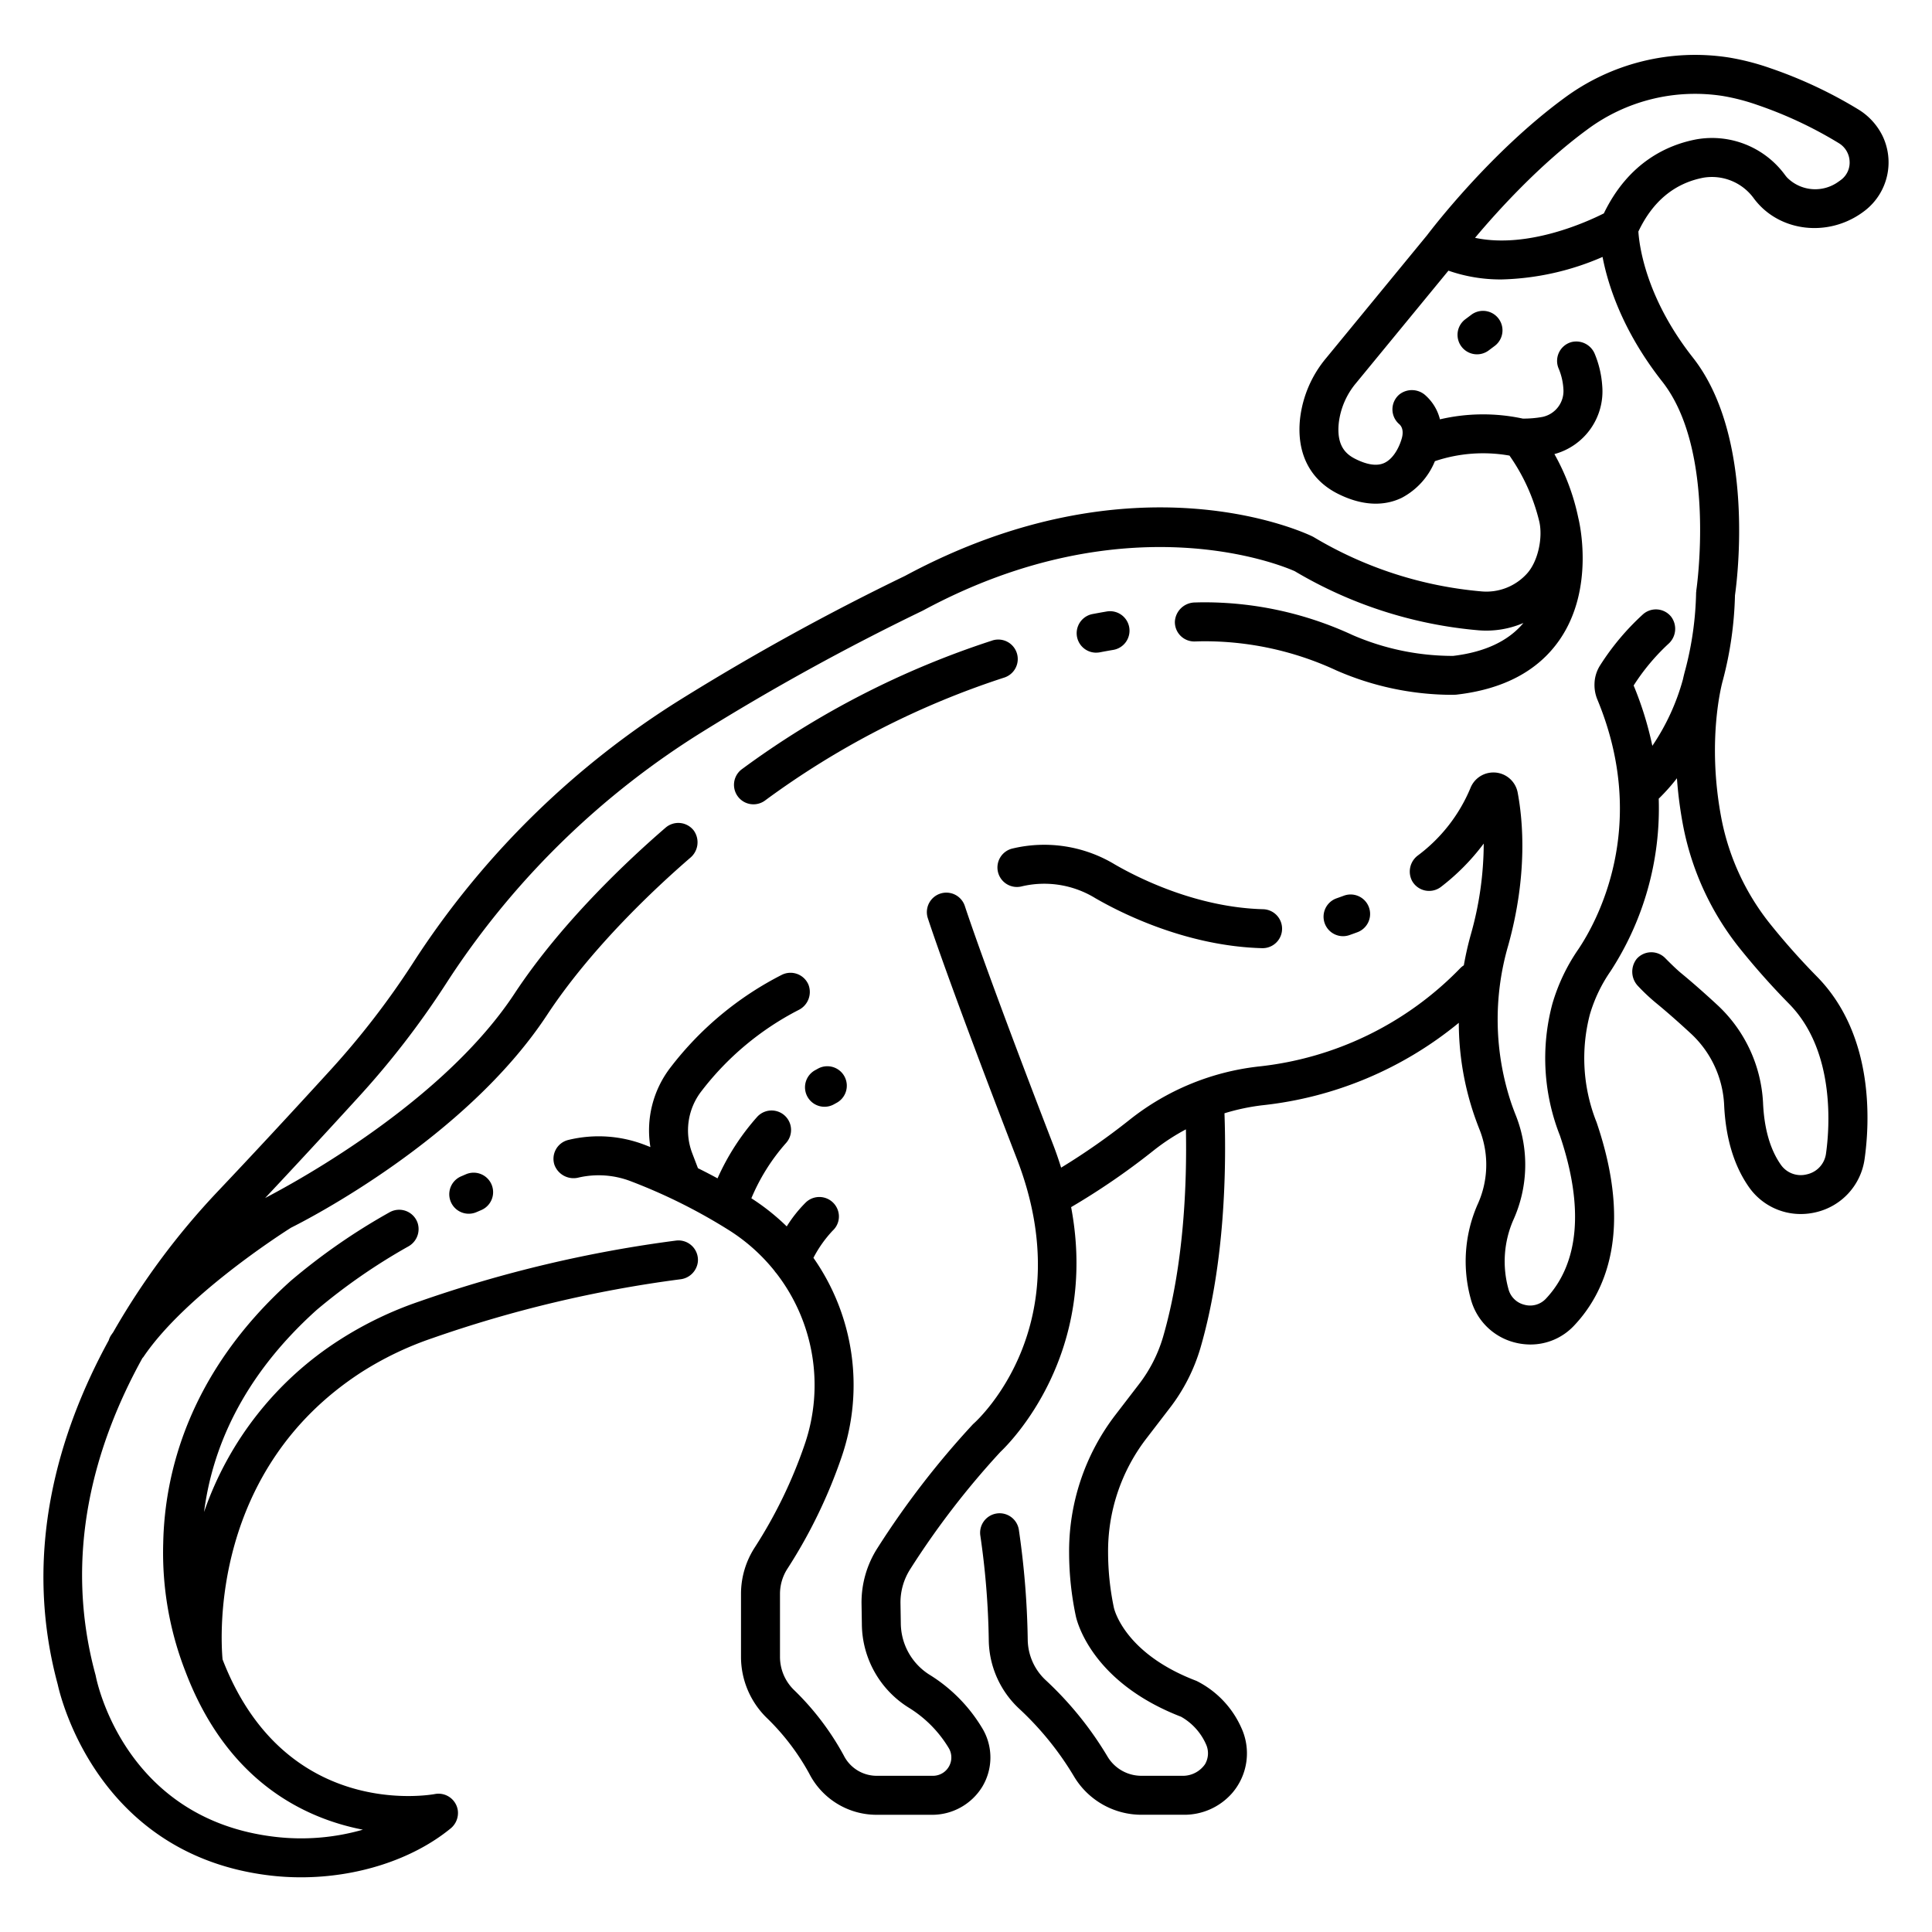 <?xml version="1.0"?>
<svg xmlns="http://www.w3.org/2000/svg" id="outline" viewBox="0 0 340 340" width="512" height="512"><path d="M178.171,149.327A3.428,3.428,0,0,0,179.755,156a17.18,17.18,0,0,1,12.975,2.046c4.364,2.533,15.962,8.462,29.4,8.817h.093a3.428,3.428,0,0,0,.088-6.854c-11.861-.314-22.231-5.625-26.14-7.893a24.037,24.037,0,0,0-18-2.788Z"/><path d="M236.35,164.753a3.434,3.434,0,0,0,1.129-.192c.494-.172.977-.347,1.454-.525a3.428,3.428,0,0,0-2.393-6.424c-.433.161-.871.319-1.318.475a3.429,3.429,0,0,0,1.128,6.666Z"/><path d="M82.01,206.646l-.884.381a3.427,3.427,0,1,0,2.732,6.287l.836-.359a3.428,3.428,0,0,0-2.684-6.309Z"/><path d="M304.3,10.126a38.693,38.693,0,0,0-29.11,7.2c-12.92,9.5-23.236,23-24.028,24.044l-17.792,21.66A20.182,20.182,0,0,0,228.787,73.7c-.642,6.041,1.731,10.731,6.682,13.207,5.17,2.584,8.958,1.8,11.225.695a12.69,12.69,0,0,0,5.825-6.443,26.589,26.589,0,0,1,13.127-.98,34.066,34.066,0,0,1,5.251,11.64c.633,2.827-.222,6.973-2.17,9.117a9.625,9.625,0,0,1-7.987,3.142,69.125,69.125,0,0,1-29.533-9.545c-.082-.048-.165-.093-.25-.134-1.258-.615-31.3-14.79-71.688,6.948a425.481,425.481,0,0,0-39.515,21.765,151.373,151.373,0,0,0-45.831,44.455c-.435.657-.87,1.32-1.3,1.991a143.892,143.892,0,0,1-14.886,19.208c-6.854,7.507-13.4,14.553-19.45,20.941a129.412,129.412,0,0,0-18.364,24.736c-.125.179-.256.357-.377.537a3.424,3.424,0,0,0-.414.9c-8.845,16.177-15.257,37.342-8.969,60.568.543,2.5,7.242,30.065,37.4,33.613a46.4,46.4,0,0,0,5.409.314c9.86,0,19.558-3.094,26.259-8.541a3.519,3.519,0,0,0,1.335-3.249,3.432,3.432,0,0,0-4.02-2.866c-1.082.2-26.465,4.55-37.379-23.688-.362-3.994-2.045-33.352,24.385-50.513A57.646,57.646,0,0,1,76,235.526a217.491,217.491,0,0,1,43.687-10.387,3.5,3.5,0,0,0,3.127-3.1A3.435,3.435,0,0,0,119,218.317a224.393,224.393,0,0,0-45.25,10.734,64.5,64.5,0,0,0-13.931,6.712,58.611,58.611,0,0,0-23.906,30.32c1.378-10.745,6.432-23.534,19.825-35.564a104.335,104.335,0,0,1,16.115-11.163,3.494,3.494,0,0,0,1.662-4.072,3.431,3.431,0,0,0-4.972-1.934,109.087,109.087,0,0,0-17.387,12.069c-18.1,16.258-22.189,34.06-22.432,46.131a57.507,57.507,0,0,0,3.918,22.627c7.33,19.294,20.87,25.8,31.218,27.817a39.367,39.367,0,0,1-15.495,1.253c-26.344-3.1-31.3-27.23-31.5-28.247-.017-.09-.038-.179-.062-.267-5.762-21.188-.168-40.474,8.255-55.721.056-.071.125-.125.176-.2,7.269-10.784,24.312-21.7,25.983-22.757,2.678-1.333,30.7-15.636,45.05-37.429,7.8-11.844,19.084-22.374,25.209-27.669a3.551,3.551,0,0,0,.612-4.8,3.428,3.428,0,0,0-4.956-.5c-6.363,5.488-18.277,16.581-26.591,29.205-13.718,20.831-43.286,35.59-43.893,35.982C51.76,205.4,57.174,199.55,62.8,193.388A150.746,150.746,0,0,0,78.4,173.257q.62-.962,1.242-1.9a144.546,144.546,0,0,1,43.773-42.444,417.513,417.513,0,0,1,38.87-21.4c.056-.026.111-.054.165-.083,36.06-19.447,63.543-7.748,65.407-6.909a76.026,76.026,0,0,0,32.328,10.4,16.551,16.551,0,0,0,7.909-1.285c-2.639,3.17-6.783,5.126-12.376,5.792a44.313,44.313,0,0,1-17.72-3.684A61.985,61.985,0,0,0,211.35,106c-.347.007-.7.016-1.057.027a3.568,3.568,0,0,0-3.533,3.349,3.411,3.411,0,0,0,3.536,3.51q.6-.019,1.193-.031a55.037,55.037,0,0,1,23.694,5.129,51.068,51.068,0,0,0,19.992,4.292c.553,0,.886-.014.956-.017s.152-.01.228-.019c8.244-.946,14.334-4.189,18.1-9.64,6.243-9.039,3.484-20.708,3.3-21.441a39.07,39.07,0,0,0-4.207-11.249,11.436,11.436,0,0,0,8.412-12.029,17.76,17.76,0,0,0-1.305-5.58,3.519,3.519,0,0,0-4.029-2.12,3.431,3.431,0,0,0-2.309,4.734,10.887,10.887,0,0,1,.81,3.522,4.654,4.654,0,0,1-3.7,4.937,18.4,18.4,0,0,1-3.446.291,33.284,33.284,0,0,0-14.578.133,8.331,8.331,0,0,0-2.44-4.122,3.56,3.56,0,0,0-4.7-.259,3.429,3.429,0,0,0-.035,5.218c1,.869.486,2.449.411,2.66-.024.063-.032.127-.052.19s-.043.095-.057.147c-.054.173-.952,2.976-2.977,3.866-1.26.553-2.949.309-5.022-.727-1.594-.8-3.368-2.239-2.931-6.351a13.364,13.364,0,0,1,3.067-7.037L254.9,47.632a27.8,27.8,0,0,0,9.371,1.545,47.237,47.237,0,0,0,17.753-3.961c.965,5.023,3.557,13.107,10.5,21.932,9.569,12.156,6.042,36.5,6,36.746-.011.073,0,.143-.011.216s-.025.137-.027.208a57.377,57.377,0,0,1-1.9,13.551c-.034.114-.2.7-.423,1.711a39.358,39.358,0,0,1-5.379,11.674,59.968,59.968,0,0,0-3.29-10.618,37.512,37.512,0,0,1,6.113-7.322,3.542,3.542,0,0,0,.489-4.78,3.428,3.428,0,0,0-4.978-.406,44.329,44.329,0,0,0-7.541,8.988,6.322,6.322,0,0,0-.96,2.969l0,.048a6.654,6.654,0,0,0,.509,3.01c9.242,22.338-.2,39.217-3.379,43.932a33.252,33.252,0,0,0-4.562,9.605,37.083,37.083,0,0,0,1.346,23.189c4.249,12.567,3.382,22.493-2.507,28.709a3.783,3.783,0,0,1-3.766,1.033,3.824,3.824,0,0,1-2.8-2.773,18.233,18.233,0,0,1,.821-12.049,23.589,23.589,0,0,0,.531-18.371q-.461-1.149-.851-2.277a46.538,46.538,0,0,1-.525-27.8c3.422-12.333,2.592-21.862,1.65-26.872a4.339,4.339,0,0,0-4.749-3.5h0a4.329,4.329,0,0,0-3.568,2.729,28.448,28.448,0,0,1-9.268,11.868,3.533,3.533,0,0,0-.974,4.5,3.43,3.43,0,0,0,5.076,1,39.091,39.091,0,0,0,7.51-7.611,59.105,59.105,0,0,1-2.284,16.052c-.5,1.79-.9,3.583-1.218,5.374a3.407,3.407,0,0,0-.623.5,57.918,57.918,0,0,1-35.6,17.317,44.435,44.435,0,0,0-22.578,9.352,119.088,119.088,0,0,1-12.068,8.437c-.414-1.317-.863-2.648-1.389-4.01-12.146-31.461-15.522-41.932-15.555-42.034a3.428,3.428,0,0,0-6.53,2.088c.134.422,3.441,10.687,15.69,42.416,11.294,29.251-6.81,45.867-7.577,46.552-.075.067-.149.137-.219.211a152.378,152.378,0,0,0-16.736,21.716,17.7,17.7,0,0,0-2.807,9.877l.056,3.466a17.469,17.469,0,0,0,8.263,14.758,21.112,21.112,0,0,1,7.007,7.068,3.228,3.228,0,0,1-2.751,4.916h-9.979a6.486,6.486,0,0,1-5.727-3.584,47.867,47.867,0,0,0-8.828-11.591,8.131,8.131,0,0,1-2.393-5.77V280.487a8.189,8.189,0,0,1,1.329-4.45,89.667,89.667,0,0,0,9.5-19.588,39,39,0,0,0-4.944-35.091,21.384,21.384,0,0,1,3.392-4.791,3.371,3.371,0,0,0,.853-3.735,3.447,3.447,0,0,0-5.581-1.231,23.413,23.413,0,0,0-3.361,4.228,39.442,39.442,0,0,0-6.225-4.952,35.068,35.068,0,0,1,6.1-9.721,3.428,3.428,0,1,0-5.084-4.6,41.9,41.9,0,0,0-6.97,10.814q-1.767-.959-3.445-1.786l-1.012-2.648a11.257,11.257,0,0,1,1.623-10.906A50.772,50.772,0,0,1,140.5,177.76a3.535,3.535,0,0,0,1.783-4.448,3.428,3.428,0,0,0-4.669-1.772,57.552,57.552,0,0,0-19.58,16.265,18.136,18.136,0,0,0-3.574,14.063c-.3-.12-.625-.249-.91-.358a22.586,22.586,0,0,0-13.5-.906c-.019,0-.094.023-.113.029a3.408,3.408,0,0,0-2.35,4.4,3.587,3.587,0,0,0,4.283,2.186,15.788,15.788,0,0,1,9.226.694,97.96,97.96,0,0,1,17.3,8.651,32.445,32.445,0,0,1,7.887,7.07,3.3,3.3,0,0,0,.353.449,32.163,32.163,0,0,1,4.965,30.146,82.8,82.8,0,0,1-8.772,18.089,15.037,15.037,0,0,0-2.425,8.169v11.086a15.022,15.022,0,0,0,4.444,10.66,41.009,41.009,0,0,1,7.548,9.86,13.32,13.32,0,0,0,11.812,7.281h9.7a10.355,10.355,0,0,0,8.91-4.862,9.972,9.972,0,0,0-.035-10.5,27.887,27.887,0,0,0-9.274-9.331,10.785,10.785,0,0,1-4.982-9.02l-.056-3.467a10.877,10.877,0,0,1,1.716-6.054,145.515,145.515,0,0,1,15.875-20.634c1.743-1.646,17.318-17.248,12.437-43.07a124.539,124.539,0,0,0,14.571-10.013,37.564,37.564,0,0,1,5.631-3.676c.186,9.379-.312,23.738-4.023,36.534a25.364,25.364,0,0,1-4.3,8.4l-4.061,5.288a39.427,39.427,0,0,0-8.171,24.462,54.472,54.472,0,0,0,1.164,10.9c.091.47,2.41,11.554,18.548,17.791a10.389,10.389,0,0,1,4.361,4.8,3.8,3.8,0,0,1-.149,3.54,4.741,4.741,0,0,1-3.725,2.048h-7.467a6.944,6.944,0,0,1-5.962-3.364,60.832,60.832,0,0,0-10.862-13.439,9.9,9.9,0,0,1-3.19-7.1,147.487,147.487,0,0,0-1.559-19.363,3.428,3.428,0,1,0-6.779,1.024,140.5,140.5,0,0,1,1.482,18.435,16.777,16.777,0,0,0,5.359,12.009,53.91,53.91,0,0,1,9.651,11.931,13.828,13.828,0,0,0,11.86,6.725h7.4a11.182,11.182,0,0,0,8.55-3.8,10.717,10.717,0,0,0,1.605-11.549,16.873,16.873,0,0,0-7.833-8.191c-.051-.022-.1-.044-.154-.064-12.486-4.781-14.338-12.465-14.421-12.834a47.809,47.809,0,0,1-1.02-9.609,32.528,32.528,0,0,1,6.753-20.186l4.061-5.288a32.189,32.189,0,0,0,5.448-10.663c4.33-14.93,4.559-31.663,4.22-41.264a37.727,37.727,0,0,1,6.686-1.414A65.368,65.368,0,0,0,256.725,180a50.66,50.66,0,0,0,2.759,16.393c.3.863.624,1.732.964,2.581A16.792,16.792,0,0,1,260,212.034a24.92,24.92,0,0,0-1.19,16.481,10.731,10.731,0,0,0,7.717,7.73,11.138,11.138,0,0,0,2.811.365,10.485,10.485,0,0,0,7.666-3.317c5.42-5.721,10.509-16.57,3.975-35.767-.033-.1-.077-.207-.119-.3a30.474,30.474,0,0,1-1.067-18.707,26.427,26.427,0,0,1,3.643-7.611,52.51,52.51,0,0,0,8.471-30.352,35.241,35.241,0,0,0,3.206-3.595,71.751,71.751,0,0,0,1.157,8.7,49.491,49.491,0,0,0,9.862,21.187,129.823,129.823,0,0,0,8.771,9.864c8.256,8.436,7.017,22.28,6.44,26.321a4.318,4.318,0,0,1-3.356,3.63,4.272,4.272,0,0,1-4.591-1.693c-1.88-2.677-2.934-6.351-3.131-10.922a25.209,25.209,0,0,0-8.109-17.252c-2.29-2.116-4.411-3.977-6.3-5.531-.822-.675-2.054-1.889-2.8-2.65a3.43,3.43,0,0,0-5.024.129,3.655,3.655,0,0,0,.172,4.721,34.321,34.321,0,0,0,3.308,3.107c1.788,1.468,3.8,3.237,5.99,5.258a18.3,18.3,0,0,1,5.913,12.513c.255,5.9,1.726,10.8,4.371,14.568a11.105,11.105,0,0,0,9.121,4.737,11.485,11.485,0,0,0,2.678-.318A11.2,11.2,0,0,0,328.133,204c.883-6.187,1.838-21.7-8.328-32.086a122.8,122.8,0,0,1-8.306-9.338,42.626,42.626,0,0,1-8.5-18.235c-2.759-14.092.11-24.319.169-24.527l0-.015c.006-.018.014-.034.019-.052a64.068,64.068,0,0,0,2.14-14.987c.357-2.48,3.661-27.772-7.42-41.848-8.295-10.537-9.426-19.752-9.58-22.161,2.519-5.33,6.382-8.525,11.5-9.489a9.1,9.1,0,0,1,8.867,3.72q.346.456.713.862c4.409,4.9,12.1,5.707,17.881,1.871.348-.231.677-.47.99-.715a10.748,10.748,0,0,0,3.009-13.1,11.282,11.282,0,0,0-4.308-4.675A78.645,78.645,0,0,0,311.553,12,43.656,43.656,0,0,0,304.3,10.126ZM325.5,28.388a3.787,3.787,0,0,1-1.447,3.214q-.258.2-.545.394a6.966,6.966,0,0,1-9-.743c-.119-.133-.235-.272-.346-.419a15.912,15.912,0,0,0-15.6-6.315c-5.086.958-11.95,4.012-16.311,13.034-3.112,1.568-13.472,6.256-22.669,4.3,3.923-4.674,11.313-12.856,19.673-19a31.788,31.788,0,0,1,23.91-5.965,36.819,36.819,0,0,1,6.109,1.584,72.274,72.274,0,0,1,14.38,6.754A3.929,3.929,0,0,1,325.5,28.388Z"/><path d="M174.588,112.733a154.713,154.713,0,0,0-44.1,22.684,3.428,3.428,0,0,0,4.09,5.5,148.05,148.05,0,0,1,42.194-21.688,3.428,3.428,0,0,0-2.185-6.5Z"/><path d="M192.929,114.854a3.435,3.435,0,0,0,.649-.062q1.172-.225,2.312-.418a3.428,3.428,0,1,0-1.153-6.758q-1.208.206-2.449.443a3.428,3.428,0,0,0,.641,6.8Z"/><path d="M258.971,55.361l-1.119.839a3.428,3.428,0,0,0,4.113,5.485l1.118-.839a3.428,3.428,0,0,0-4.112-5.485Z"/><path d="M143.931,188.072l-.471.26a3.428,3.428,0,1,0,3.352,5.98l.39-.215a3.428,3.428,0,1,0-3.271-6.025Z"/></svg>
